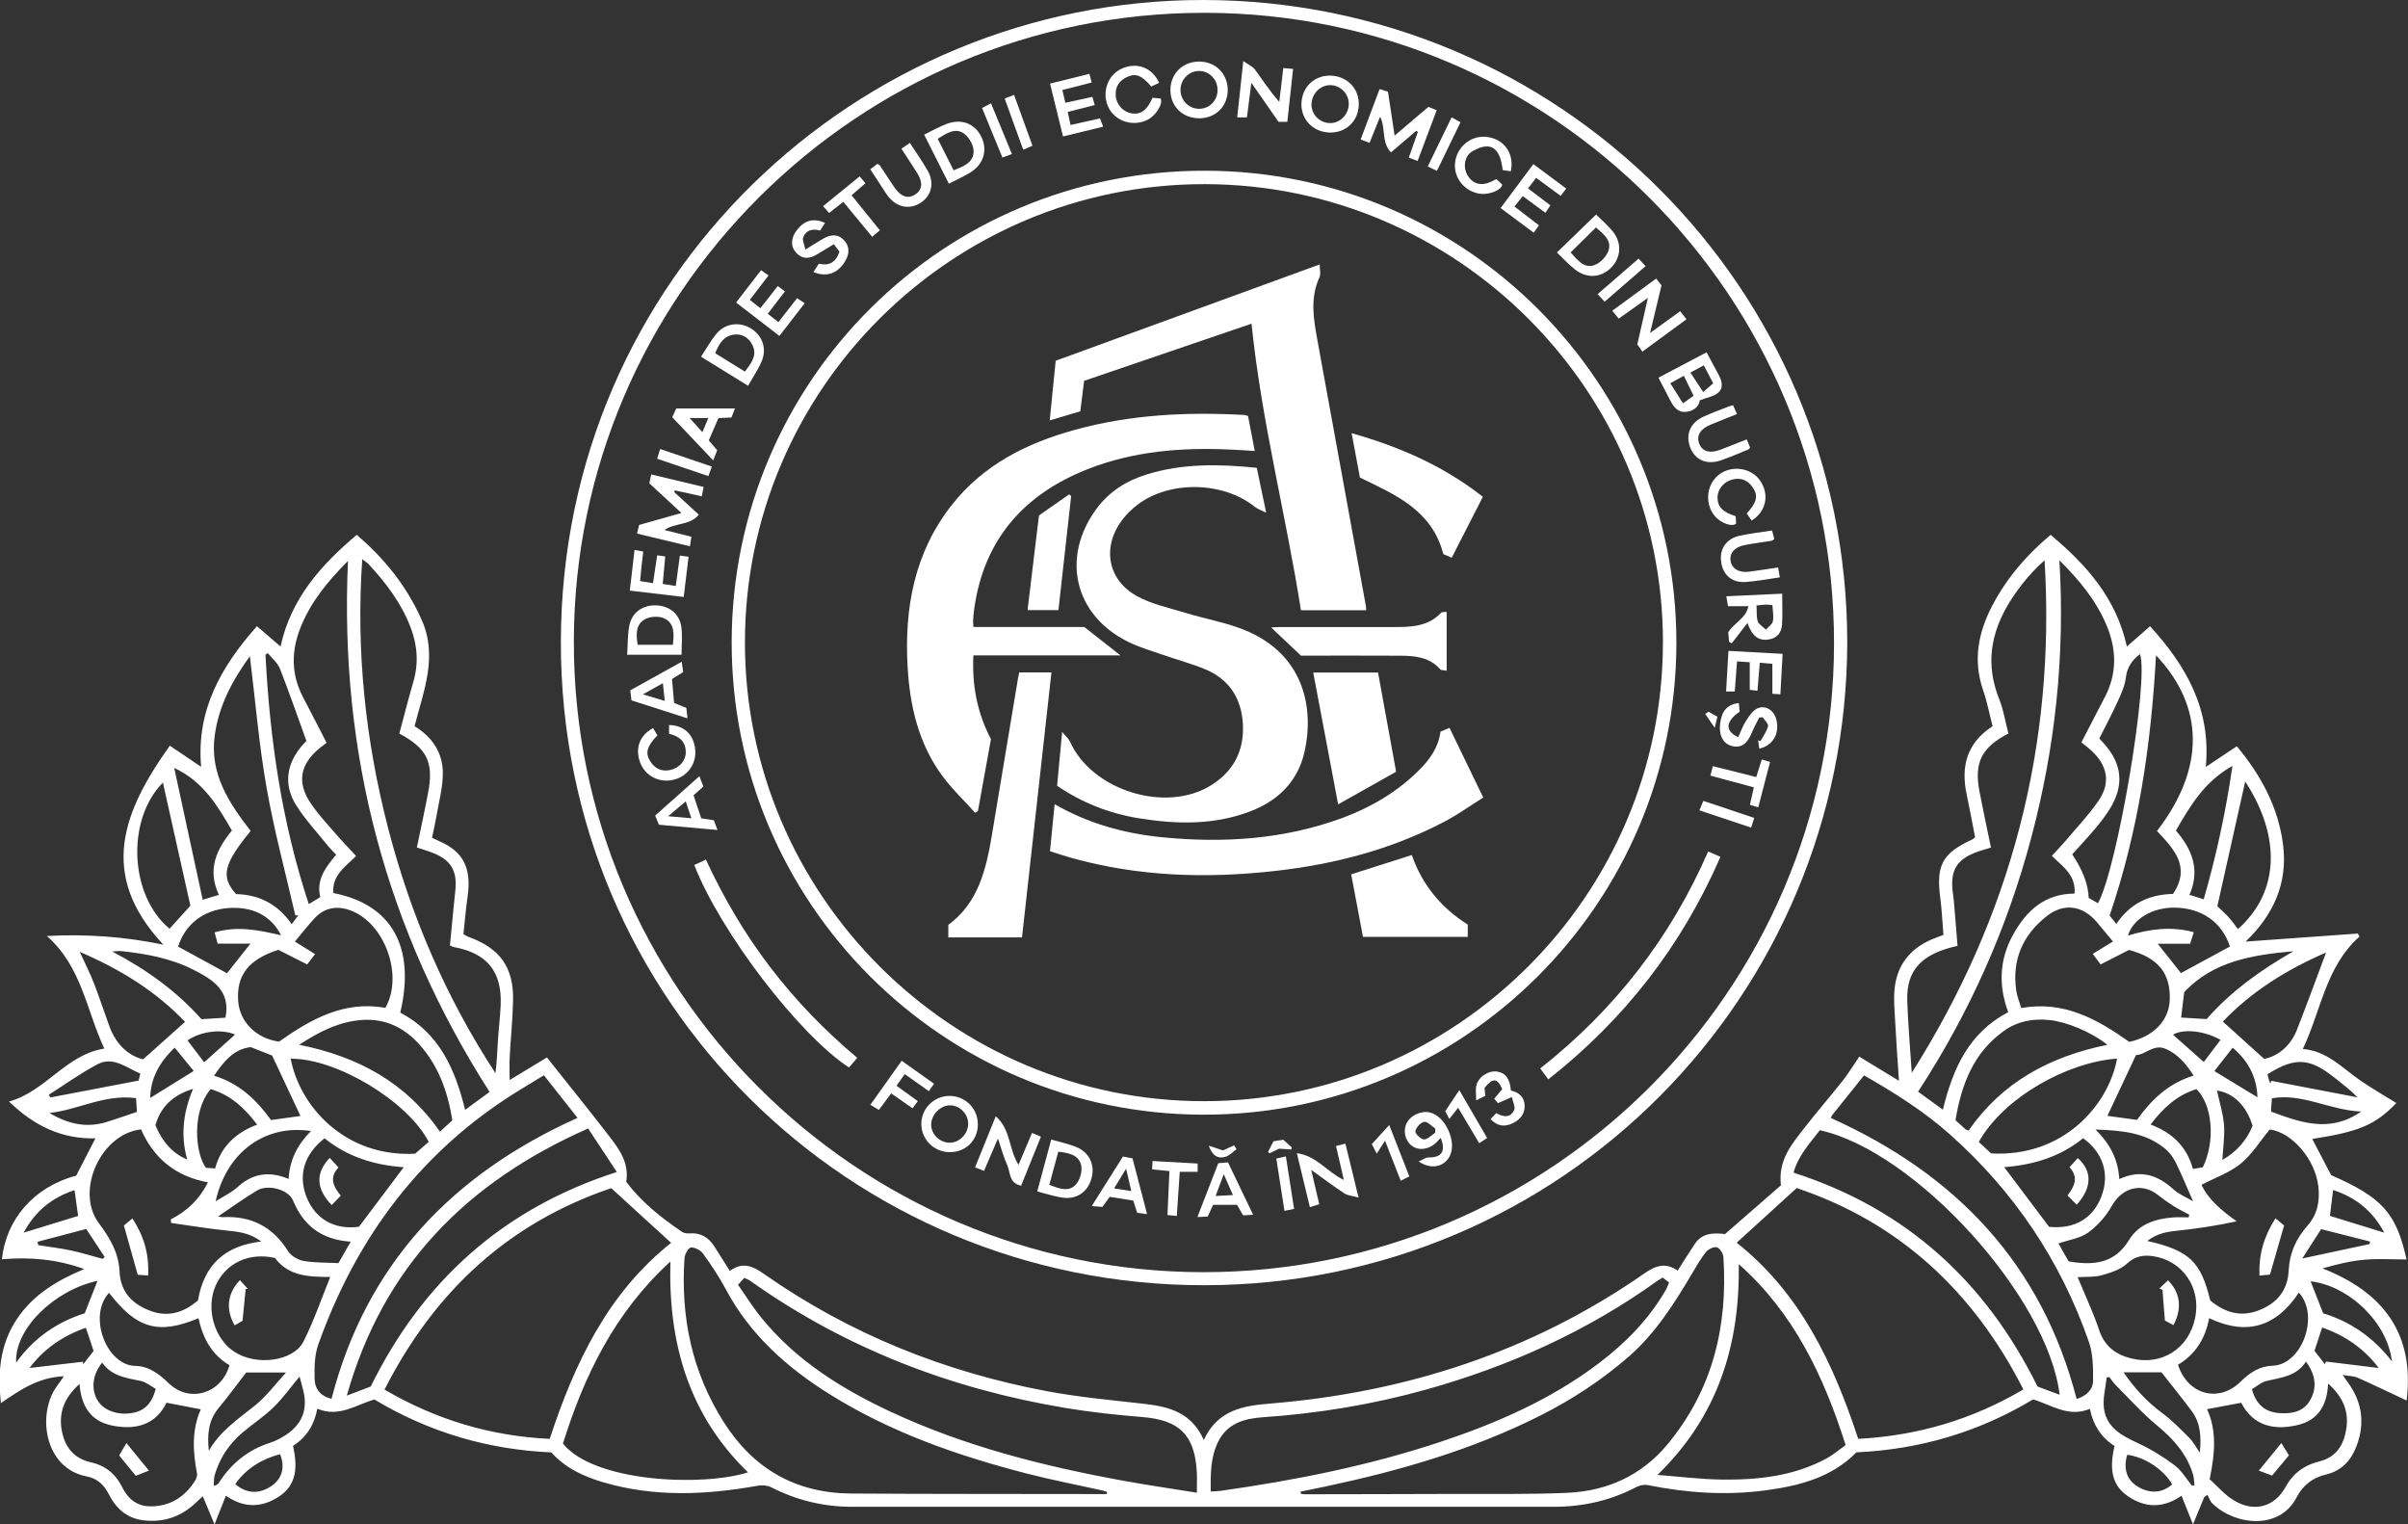 <?xml version="1.0" encoding="UTF-8"?>
<svg id="Layer_2" data-name="Layer 2" xmlns="http://www.w3.org/2000/svg" viewBox="0 0 430.28 272.36">
  <rect x="0" y="0" width="430.28" height="272.36" fill="#333333" stroke="none"/>
  <defs>
    <style>
      .cls-1 {
        fill: #fff;
      }
    </style>
  </defs>
  <g id="Layer_1-2" data-name="Layer 1">
    <g>
      <path class="cls-1" d="M130.46,227.03c2.3-1.67,4.13-.78,6.12,.62,15.3,10.71,32.27,17.49,50.58,20.92,5.73,1.07,11.57,1.59,17.37,2.25,4.43,.5,8.44,1.6,10.57,6.46,2.5-5.41,7.05-6.12,11.9-6.52,24.27-1.99,46.73-9.26,66.82-23.24,1.98-1.38,3.78-2.04,5.96-.51,1.06-1.66,2.03-3.24,3.07-4.78,1.2-1.79,3.01-2.05,5.39-1.75,3.25-2.84,6.69-5.83,9.99-8.71-.54-4.52,1.94-7.36,4.19-10.25,2.22-2.86,4.6-5.59,6.84-8.43,1.04-1.32,1.92-2.76,2.97-4.31,2.13,1.3,4.35,2.65,7.09,4.32-.25-3.78-.49-7.05-.66-10.32-.11-2.05-.32-4.12-.12-6.14,.42-4.11,2.66-7.02,6.44-8.72,.66-.29,1.34-.52,2.29-.89-.18-2.16-.28-4.36-.56-6.54-.78-5.94,.33-8.03,5.75-10.53,.15-.07,.27-.22,.46-.38-.49-2.52-.95-5.06-1.49-7.58-1.07-5-.05-9.23,4.62-12.25-.56-2.15-.97-4.34-1.69-6.43-1.83-5.28-.9-10.23,1.58-15.01,2.56-4.92,6.08-9.08,10.48-12.75,6.44,5.37,11.73,11.35,13.63,19.95,1.41-1.24,2.66-2.34,4.14-3.63,6.44,7.08,10.93,14.82,9.96,25.14,1.98-1.32,3.7-2.46,5.54-3.69,4.32,5.18,7.38,10.84,8.25,17.47,.91,6.9-1.65,12.62-6.68,17.43,6.85-.49,13.45-.97,20.05-1.44,.1,.18,.21,.36,.31,.54-6.02,5.32-6.85,13.15-10.13,20.09,4.3,.33,7.01,3.36,10.2,5.57,2.11,1.46,4.35,2.74,6.51,4.09-3.8,3.9-6.59,5.1-15.03,6.41,1.09,2.1,2.19,4.19,3.37,6.46,9.14,4.01,11.63,6.75,13.48,15.07-2.55,0-5.08-.17-7.57,.05-2.47,.22-4.9,.82-7.45,1.55,11.05,4.31,16.49,11.89,15.03,23.6-2.92-1.37-5.82-2.77-8.76-4.08-.68-.3-1.5-.28-2.66-.48,.46,.67,.71,1.03,.96,1.38,2.54,3.49,3.04,7.26,1.52,11.3-.97,2.59-2.69,4.44-5.44,5.1-2.44,.58-4.13,1.88-5.32,4.16-3.02,5.78-10.93,4.97-15,1.02-.41-.4-.6-1.03-.89-1.56l-.58,.44c-.64,1.55-1.27,3.09-2,4.85-.71-1.77-1.35-3.38-2.05-5.12-3.37,2.35-6.61,2.14-9.65,.04-3.17-2.19-3.1-5.46-2.33-8.93-2.38-1.52-3.82-3.74-4.39-6.63-3.83,1.6-6.88-.71-10.15-1.69-9.75,5.86-20.28,8.95-31.57,9.46-4.51,4.57-10.33,6.01-16.38,6.81-7,.92-13.96,.44-20.87-.95-.64-.13-1.46,.02-2.05,.33-4.64,2.44-9.58,3.54-14.8,3.54-41.79,0-83.58,0-125.37,0-5.1,0-9.9-1.16-14.45-3.49-.67-.34-1.62-.42-2.38-.28-9.24,1.66-18.45,2.08-27.59-.6-3.5-1.03-6.79-2.52-9.31-5.35-11.3-.49-21.83-3.58-31.62-9.45-3.24,.91-6.29,3.28-10.2,1.65-.53,2.86-1.92,5.1-4.34,6.63,.78,3.57,.82,6.93-2.6,9.12-2.99,1.91-6.11,2.07-9.4-.21-.67,1.68-1.29,3.26-2.03,5.13-.73-1.75-1.38-3.31-2.09-5.03-.62,.57-1.12,1.05-1.65,1.52-2.59,2.29-5.63,3.2-9.05,2.76-2.89-.37-4.81-2.11-6.08-4.61-.84-1.67-2.06-2.85-3.9-3.2-7.82-1.47-8.93-11.38-5.38-16.16,.35-.47,.68-.96,1.24-1.75-4.54,.17-7.83,2.45-11.26,4.79-.59-5.36-.19-10.36,2.76-14.87,2.92-4.46,7.26-7.05,12.13-9.07-4.82-1.76-9.71-2.19-14.71-1.75,.74-7.03,5.54-12.87,13.28-14.95,1.13-2.19,2.22-4.31,3.43-6.66-6.03,.16-10.99-2.26-15.44-6.57,6.57-1.83,10.14-8.37,17.03-9.47-3.21-6.82-4.02-14.63-10.27-20.11,7.01-.37,13.61,.08,20.82,1.54-11.86-12.59-7.06-24.01,1.15-35.54,1.93,1.3,3.61,2.43,5.6,3.77-.89-10.14,3.57-17.89,9.97-25.12,1.41,1.22,2.74,2.36,4.22,3.63,1.86-8.55,7.16-14.49,13.61-19.95,5.02,4.29,8.97,9.21,11.63,15.24,2.89,6.55,.31,12.63-1.29,18.95,3.15,1.92,5.03,4.73,5.05,8.31,.02,2.55-.69,5.11-1.12,7.66-.22,1.3-.53,2.58-.81,3.96,.47,.22,.88,.44,1.31,.62,4.33,1.88,5.79,4.84,5.03,10.01-.32,2.2-.49,4.41-.73,6.61,.43,.23,.68,.39,.96,.49,5.57,2.01,8.04,5.44,7.91,11.34-.07,3.37-.42,6.74-.6,10.11-.07,1.24-.01,2.49-.01,4.1,2.48-1.5,4.66-2.82,6.66-4.03,3.82,4.82,7.64,9.53,11.34,14.34,1.73,2.25,3.36,4.63,2.83,7.87,2.71,3.62,6.24,6.42,9.99,8.96,.35,.24,.91,.3,1.36,.26,1.97-.14,3.37,.73,4.39,2.32,.9,1.41,1.79,2.83,2.75,4.35Zm179.87-5c11.34,8.97,17.27,21.51,21.71,35.04,10.63-.57,20.36-3.44,29.51-8.83-8.97-17.63-22.29-29.87-40.5-35.98-3.8,3.46-7.25,6.61-10.72,9.76Zm-241.62,26.24c9.25,5.4,18.99,8.31,29.52,8.8,4.46-13.6,10.4-26.06,21.69-35.02-3.52-3.21-7.01-6.4-10.7-9.77-18.3,6.19-31.58,18.41-40.51,35.99Zm129.04,18.66c.03-.12,.05-.24,.08-.36-.26-.09-.51-.21-.77-.26-4.47-1-8.98-1.86-13.41-3-12.43-3.19-24.49-7.38-35.45-14.24-7.62-4.77-14.17-10.61-18.49-18.69-1.19-2.23-2.6-4.35-4.08-6.4-.44-.61-1.46-1.14-2.18-1.1-.44,.03-1.1,1.21-1.14,1.91-.7,10.51,1.32,20.36,7.06,29.36,5.34,8.37,12.91,12.63,22.79,12.69,14,.09,28,.06,41.99,.09,1.2,0,2.4,0,3.6,0Zm34.64-.43c.02,.13,.05,.26,.07,.39,.24,.03,.47,.08,.71,.08,8.75-.02,17.51-.02,26.26-.06,6.88-.03,13.77,.11,20.64-.2,7.11-.32,13.25-3.08,17.88-8.65,8.07-9.72,10.81-21.08,10-33.46-.04-.64-.63-1.59-1.16-1.75-.54-.16-1.53,.32-1.94,.82-.91,1.11-1.62,2.39-2.36,3.63-3.27,5.51-6.64,10.91-11.57,15.18-4.78,4.14-10.01,7.56-15.63,10.4-12.16,6.14-25.12,9.87-38.39,12.69-1.5,.32-3.01,.62-4.51,.93Zm64.72-38.24c-.45,.27-.67,.37-.86,.51-12.64,9.09-26.6,15.36-41.55,19.53-9.51,2.65-19.2,4.23-29.04,4.91-3.33,.23-6.36,1.08-7.99,4.37-1.37,2.79-1.38,5.78-1.32,8.9,.75-.05,1.28-.06,1.81-.13,13.34-1.89,26.53-4.51,39.34-8.78,10.06-3.35,19.71-7.58,28.23-14.04,4.8-3.64,8.96-7.9,11.98-13.16,.2-.35,.32-.75,.53-1.24-.4-.31-.75-.58-1.13-.88Zm-165.25,1.27c1.48,2.1,2.72,4.11,4.2,5.92,6.21,7.61,14.31,12.68,23.08,16.77,13.22,6.17,27.23,9.71,41.52,12.32,4.32,.79,8.66,1.42,13.2,2.15,0-1.4,.05-2.53,0-3.65-.37-6.69-3.11-9.33-9.77-9.87-4.57-.37-9.14-.86-13.65-1.61-20.47-3.4-39.4-10.67-56.39-22.73-.28-.2-.63-.31-1.06-.52-.32,.36-.62,.68-1.11,1.23Zm209.75-37.86c17.74-28,25.73-58.47,23.73-91.56-1.48,1.29-2.74,2.66-3.89,4.11-4.89,6.18-7.35,12.83-4.22,20.68,.79,1.98,1.12,4.14,1.65,6.15-4.82,2.5-6.15,5.2-5.18,10.33,.64,3.35,1.37,6.69,2.06,10.05-1.06,.34-2,.57-2.89,.93-3.15,1.25-4.28,3.09-4,6.46,.06,.72,.19,1.44,.26,2.16,.23,2.68,.44,5.37,.66,8.01-6.41,1.4-9.16,4.35-8.99,9.75,.14,4.32,.53,8.62,.81,12.94ZM71.36,131.04c.84-3.11,1.59-6.15,2.48-9.15,.98-3.32,.77-6.54-.45-9.75-1.66-4.37-4.41-8-7.56-11.37-.25-.27-.58-.46-1.1-.86-1.13,16.45,.57,32.32,4.6,47.96,4.04,15.65,10.34,30.31,19.2,43.87,.26-2.02,.33-3.99,.45-5.95,.13-2.05,.39-4.08,.48-6.13,.28-6.05-2.38-9.35-8.38-10.46-.16-.03-.31-.13-.68-.28,.32-3.27,.6-6.56,.96-9.85,.37-3.41-.75-5.39-3.93-6.66-.98-.39-2-.68-2.94-1,.7-3.38,1.4-6.56,2-9.75,1.04-5.46-.14-7.92-5.15-10.61Zm296.63-30.94c1.03,17.16-.77,33.52-5.04,49.6-4.29,16.15-11.01,31.24-20.21,45.34,1.48,1.07,2.87,2.08,4.43,3.22,1.77-7.35,4.67-13.77,11.67-17.42-1.74-4.75-1.6-9.29,.8-13.71,2.39-4.39,5.69-7.45,11.06-7.48,.27-3.35-2.15-4.83-4.06-6.74,.81-.89,1.61-1.7,2.34-2.56,2.02-2.39,4.2-4.68,5.98-7.25,2.21-3.19,1.66-6.26-1.18-8.92-.61-.57-1.28-1.07-1.86-1.55,1.43-2.76,2.81-5.44,4.2-8.11,2.23-4.27,2.09-8.59,.24-12.93-1.82-4.29-4.7-7.83-8.38-11.5ZM59.55,159.55c10.49,2.02,14.74,9.72,11.97,21.37,6.93,3.62,9.8,10.05,11.59,17.37,1.56-1.15,2.95-2.16,4.37-3.2-18.46-28.9-26.87-60.38-25.3-94.87-3.7,3.71-6.68,7.39-8.48,11.9-1.67,4.2-1.7,8.34,.44,12.42,1.42,2.71,2.8,5.43,4.22,8.17-.44,.34-.83,.62-1.2,.92-3.58,2.9-4.17,6.22-1.57,9.99,1.29,1.88,2.86,3.58,4.36,5.31,1.17,1.36,2.43,2.65,3.68,4-1.92,1.95-4.34,3.43-4.06,6.62Zm251.15,66.3c.2,14.37-3.64,27.08-14.53,37.66,4.11,.32,7.75,.78,11.39,.83,6.5,.09,12.91-.59,18.77-3.74,1.24-.67,2.32-1.61,3.46-2.42-3.95-12.45-9.32-23.66-19.09-32.32Zm-190.91-.46c-10,9.14-15.39,20.39-19.2,32.51,5.46,6.88,24.74,7.77,33.07,5.16-10.52-10.2-14.27-22.95-13.87-37.67Zm207.38-25.64c22.35,10.05,37.69,26.12,43.9,50.2,1.83-.58,2.93-1.74,2.94-3.31,.01-2.3,0-4.76-.75-6.89-5.06-14.53-13.39-26.91-24.91-37.14-4.66-4.14-9.9-7.41-15.27-10.48-1.96,2.44-3.84,4.79-5.72,7.14-.07,.09-.09,.21-.19,.48Zm-229.98-7.64c-1.41,.86-2.79,1.7-4.17,2.54-17.64,10.75-29.28,26.3-36.15,45.57-.68,1.91-.7,4.14-.65,6.21,.04,1.68,1.04,3.01,3.02,3.49,6.22-24.13,21.64-40.17,43.96-50.2-2.07-2.62-4-5.07-6.01-7.61Zm-71.97,9.67c-7.25,.79-11.83,11.06-7.55,16.77,1.97,2.62,3.54,5.26,3.69,8.63,.17,3.61,2.23,5.82,5.56,7.04,3.29,1.2,6,.18,8.45-1.86,1.07-6.31,4.73-9.79,11.32-10.55-2.01-1.5-3.97-1.74-6.02-1.94-3.38-.34-6.73-.9-10.09-1.37-.02-.21-.05-.43-.07-.64,2.89-1.46,5.11-3.56,6.65-6.62-5.79-1.05-9.7-4.32-11.95-9.44Zm369.74,30.58c2.58,2.11,5.33,3.01,8.59,1.77,3.34-1.27,5.24-3.59,5.41-7.17,.15-3.1,1.34-5.7,3.37-7.99,1.75-1.98,2.22-4.35,1.94-6.92-.54-4.94-4.77-9.78-8.7-10.25-1.78,2.16-3.2,4.49-5.19,6.11-2,1.61-4.57,2.51-7,3.77,1.23,2.63,3.58,4.61,6.29,6.52-3.48,.76-6.92,1.29-10.37,1.65-1.97,.2-3.85,.48-5.6,1.86,7.51,1.72,9.57,3.69,11.25,10.66Zm-284.74-22.97c-1.78-2.7-3.43-5.2-5.13-7.77-21.63,9.55-36.57,24.56-43.12,47.72,1.7-.65,2.98-1.13,4.27-1.62,9.23-18.71,23.46-31.73,43.98-38.33Zm257.81,39.8c-2.1-17.46-25.8-43.55-42.85-47.26-1.79,2.33-3.85,4.53-4.7,7.58,20.19,6.48,34.38,19.55,43.6,38.21,1.33,.49,2.6,.97,3.95,1.47ZM54.89,172.31c-1.9-.96-3.61-1.83-5.15-2.61-5.35,1.69-7.56,4.61-7.17,9.26,.31,3.67,3.27,6.6,7.29,7.14,5.69-4.01,11.63-7.37,19-6.03,3.31-5.85-.14-15.25-6.33-17.45-2.38-.85-4.55-.45-6.3,1.42-1.22,1.31-2.32,2.73-3.54,4.18,1.22,.76,2.38,1.47,3.61,2.24-.52,.68-.95,1.25-1.41,1.85Zm325.58,13.83c4.36-.92,7.13-3.86,7.24-7.56,.14-4.72-2.1-7.49-7.3-8.86-1.57,.8-3.26,1.67-5.06,2.59-.45-.61-.89-1.21-1.4-1.9,1.3-.79,2.46-1.5,3.61-2.2-1.02-1.23-1.93-2.34-2.86-3.44-2.5-2.98-5.86-3.52-8.94-1.12-4.3,3.36-6.29,7.83-5.48,13.34,.15,1.04,.58,2.04,.89,3.11,7.62-1.37,13.55,1.98,19.3,6.04Zm4.78-69.06c-.87,16.02-3.16,31.46-8.29,46.5,.35,.44,.72,.89,1.2,1.5,2.45-3.67,5.88-5.28,10.13-5.37,3.27-4.87,.1-8.08-2.86-11.24,8.56-11.12,8.56-22.17-.18-31.39Zm-340.6,.16c-3.14,4.32-5.56,8.86-6.28,14.17-.93,6.84,2.53,12.03,6.42,17.05-4.85,5.92-5.39,8.19-2.6,11.28,4.09,.09,7.45,1.79,9.93,5.37,.5-.67,.85-1.13,1.2-1.59-.18,0-.36,.02-.55,.03-1.75-7.62-3.8-15.19-5.15-22.89-1.35-7.67-1.99-15.47-2.97-23.42ZM14.2,247.27c-2.68,2.42-3.72,5.05-3.18,8.19,.51,2.97,2.09,5.09,5.2,5.79,2.56,.58,4.42,2.03,5.6,4.43,.98,2,2.53,3.39,4.92,3.44,3.59,.07,6.22-1.62,8.11-4.55,.24-.38,.43-.93,.35-1.35-.78-3.94-.92-7.84,.68-11.43-2.08-.4-4-.77-6.13-1.18-1.88,3.9-5.4,4.94-9.67,4.09-3.79-.75-5.54-3.34-5.87-7.43Zm401.81-.07c-.2,3.98-1.84,6.5-5.33,7.37-4.43,1.1-8.15,.08-10.2-3.95-2.16,.41-4.08,.77-6.11,1.15,1.76,3.8,1.43,7.9,.47,12.5,1.33,1.19,2.62,2.75,4.26,3.75,3.63,2.24,7.31,1.29,9.35-2.43,1.37-2.49,3.38-3.84,6.01-4.5,3.08-.77,4.39-3.04,4.81-5.91,.45-3.07-.62-5.63-3.26-7.98Zm-44.76-19.02c1.34,3.25,2.79,6.3,3.85,9.48,.96,2.87,2.94,4.32,5.65,5.02,5.49,1.41,10.41-1.74,11.51-7.3,1.06-5.36-2.28-10.21-7.61-10.96-1.71-.24-3.17,.03-4.61,1.36-1.16,1.07-2.91,1.61-4.5,2.06-1.3,.37-2.74,.24-4.29,.34Zm-322.13-3.43c-4.67-1.07-8.88,.98-10.62,5.02-1.75,4.05-.21,9.4,3.37,11.74,3.93,2.57,10.55,1.75,12.37-1.86,1.85-3.66,3.18-7.59,4.77-11.5-3.75-.03-7.41-.08-9.89-3.41Zm27.49-20.75c-3.81-7.31-16.51-14.92-24.67-14.85,1.63,8.6,9.8,17.63,22.24,16.97,.93-.81,1.69-1.47,2.43-2.12Zm301.69-14.87c-8.95,.64-20.28,6.97-24.72,14.9,.71,.66,1.45,1.35,2.21,2.04,12.74,.73,20.93-8.46,22.51-16.94ZM19.48,230.98c-3.83,4.14-.47,12.98,4.72,13.06,2.42,.04,4.23,1.44,5.94,3.09,3.7,3.57,9.38,1.92,10.87-3.22-3.17-1.84-4.78-4.85-5.54-8.39-7.2,2.99-11.03,1.87-15.99-4.54Zm369.7,12.86c1.75,5.38,7.3,6.84,11.18,3.02,1.62-1.6,3.41-2.79,5.67-2.85,5.33-.14,8.51-9.02,4.74-13.07-3.99,6.07-9.28,7.77-16.02,4.57-.69,3.63-2.41,6.43-5.57,8.33Zm-12.63-57.18c-2.88-2.29-7.25-4.1-10.35-4.42-2.93-.3-5.69,.21-8.1,1.93-5.52,3.92-7.63,9.68-8.68,15.97,.69,.63,1.22,1.13,1.76,1.6,.13,.11,.32,.14,.58,.25,5.96-8.6,14.46-13.22,24.79-15.32Zm-323.09,0c10.63,2.13,19.11,6.82,25.15,15.52,.87-.79,1.56-1.43,2.22-2.03-.83-5.14-2.48-9.74-5.89-13.54-2.72-3.04-6.11-4.67-10.26-4.38-4.02,.29-7.49,2-11.22,4.43Zm321.42-25.28c3.49-6.3,9.18-40.2,7.5-44.52-1.36,1.07-2.29,2.3-2.51,4.17-.17,1.46-.82,2.89-1.44,4.25-1.02,2.24-2.18,4.41-3.31,6.66,.25,.28,.49,.54,.73,.8,3.39,3.7,3.77,7.61,1.09,11.88-.77,1.22-1.66,2.37-2.59,3.47-1.32,1.56-2.72,3.05-4.07,4.55q2.83,4.21,2.94,7.78c.53,.31,1.09,.63,1.66,.96ZM54.75,132.37c-1.66-4.58-3.1-8.76-4.72-12.88-.42-1.06-1.43-1.87-2.17-2.8-.14,.09-.28,.18-.42,.27,.77,15.11,2.91,29.98,7.74,44.57,.83-.5,1.42-.87,2.04-1.24-.74-3.18,1-5.37,2.85-7.59-.54-.58-1.07-1.07-1.51-1.63-1.92-2.39-4.04-4.66-5.66-7.24-2.28-3.64-1.71-7.43,1.12-10.67,.35-.4,.73-.79,.74-.8ZM14.25,170.05c.99,2.17,1.87,3.89,2.56,5.68,.98,2.53,1.81,5.11,2.75,7.66,1.16,3.14,3.3,5.19,6,5.88,2.74-2.44,5.08-4.54,7.51-6.7-5.11-5.37-11.46-9.36-18.83-12.51Zm401.39,.13c-6.99,3.02-13.35,6.98-18.44,12.34,2.53,2.29,4.87,4.39,7.38,6.66,2.38-.44,4.68-2.25,5.82-5.12,1.8-4.56,3.47-9.17,5.24-13.88ZM64.15,219.17c2.62-3.48,5.24-6.96,7.99-10.63-5.37-.38-10.12-1.91-14.14-5.17-3.7,2.88-4.8,6.68-3.16,10.65,1.59,3.85,5.01,5.74,9.31,5.15Zm293.98-10.64c2.78,3.69,5.4,7.18,8.02,10.66,4.6,.45,7.92-1.52,9.41-5.61,1.42-3.89,.2-7.69-3.34-10.22-4.02,3.27-8.78,4.76-14.09,5.16Zm43.06-68.9c-1.68,7.52-3.33,14.89-4.98,22.28,.61,.58,1.3,1.17,1.91,1.84,.64,.7,1.19,1.48,1.78,2.23,7.56-6.7,7.6-16.7,1.3-26.34ZM34.02,161.81c-1.65-7.39-3.28-14.7-4.91-21.99-6.59,6.64-5.97,20.2,1.19,26.11,1.24-1.37,2.48-2.75,3.72-4.12Zm28.64,60.03c-5.2-.35-8.43-2.86-10.31-7.37-.81-1.95-4.47-2.93-6.39-1.79-2.34,1.39-4.55,3.01-6.97,4.64,.33,.07,.54,.15,.74,.14,5.09-.28,8.97,1.66,11.72,6.04,.54,.86,1.77,1.6,2.79,1.78,2.09,.35,4.25,.29,6.24,.39,.82-1.43,1.41-2.46,2.18-3.82Zm328.41-4.35c.04-.16,.09-.32,.13-.47-.93-.5-1.88-.96-2.77-1.52-.97-.61-1.91-1.27-2.8-1.98-2.92-2.32-6.42-1.36-8.26,1.91-1.02,1.82-2.54,3.54-4.22,4.77-1.43,1.04-3.42,1.3-5.33,1.96,.57,1,1.21,2.12,1.82,3.2,4.44,.76,8.21,.44,10.82-3.86,1.71-2.82,4.74-3.77,7.94-4,.89-.06,1.79,0,2.68,0ZM39.11,159.88c-2.14-4.61-.38-8.18,2.33-11.5-2.57-4.45-5.15-8.78-10.31-11.18,1.69,7.81,3.38,15.63,5.09,23.55,1.24-.38,1.97-.6,2.89-.87Zm354.67,.78c2.25-7.82,3.95-15.62,5.13-23.82-4.98,2.78-7.55,7.12-10.1,11.55,2.9,3.35,4.38,7.04,2.42,11.48,.85,.27,1.53,.48,2.55,.8Zm-12.11,27.84c-1.8,3.84-3.44,7.33-5.1,10.86,1.72,.23,3.5,.47,5.29,.72,2.58-3.64,5.67-6.57,10.12-7.91-1.4-2.16-2.82-3.81-4.95-4.76-2.21-.99-3.69,1.09-5.36,1.09Zm-343.42,3.69c4.61,1.41,7.62,4.38,10.18,7.92,1.84-.26,3.61-.5,5.26-.73-1.67-3.56-3.32-7.07-5.06-10.79-1.05-.41-2.38-.94-3.83-1.51-3.03,.36-4.77,2.51-6.55,5.1Zm-6.42-23.07c3.06,1.67,5.99,3.27,8.73,4.76,1.34-1.68,2.75-3.47,4.2-5.29h-5.87c-.15-.56-.34-1.26-.54-2.01,4.07-1.2,7.87-.41,11.87,.52-1.8-3.57-5.16-5.19-9.47-4.86-4.38,.34-7.66,2.89-8.92,6.87Zm366.63-.02c-1.41-4.35-5.09-6.93-9.99-6.94-3.86,0-7.3,1.97-8.23,4.99,3.92-1.18,7.74-1.7,11.77-.6-.27,.83-.5,1.54-.67,2.06h-5.78c1.47,1.85,2.89,3.65,4.15,5.24,2.82-1.53,5.72-3.1,8.76-4.75Zm-362.45,12.99c1.65-.1,3.08-.19,4.28-.27,.95-4.79-2.21-6.77-5.66-8.53-4.09-2.09-8.52-2.89-13.03-3.37-.36-.04-.73,.03-1.55,.08,6.28,3.3,11.54,7.14,15.95,12.09Zm354.28-4.83c-.21,1.7-.37,3.06-.55,4.54,1.52,.09,3,.18,4.55,.27,4.4-5.01,9.76-8.82,15.53-12.12-7.3,.65-14.38,1.77-19.53,7.32Zm-15.85,24.54c2.67,2.64,4.04,5.38,4.25,8.86,3.81-1.78,6.89-.72,9.71,1.86,.92,.84,2.17,1.33,3.47,2.1-1.11-2.52-2.02-4.74-3.07-6.88-.44-.9-1.07-1.78-1.83-2.43-3.46-2.93-7.66-3.34-12.53-3.51Zm-322.87,8.84c.18-3.39,1.59-6.16,4-8.57-8.27-1.25-15.1,3.82-17.04,12.55,1.4-.88,2.81-1.53,3.9-2.52,2.67-2.42,5.57-2.96,9.14-1.47Zm1.95,35.31c-1.65,1.98-2.98,3.86-4.6,5.44-1.67,1.63-3.65,2.94-5.45,4.44-2.47,2.06-4.21,4.62-5.11,7.72-.18,.61-.11,1.28-.15,1.93,.58-.16,.78-.37,.94-.62,2.2-3.42,5.17-5.82,9.07-7.08,.96-.31,1.9-.79,2.75-1.34,2.48-1.59,3.82-3.84,3.44-6.85-.15-1.17-.55-2.3-.88-3.64Zm-15.87-51.37c-3.44,4.01-2.76,11.54-.85,14.06,.43,.03,.96,.07,1.64,.12,1.05-3.94,3.7-6.4,7.51-7.83-2.3-3.04-4.78-5.3-8.3-6.35Zm354.04,70.86l.43-.08c-.08-.67-.07-1.37-.27-2-1.11-3.58-3.43-6.22-6.31-8.59-2.72-2.24-5.08-4.9-7.58-7.4-.4-.4-.69-.89-1.03-1.34-.16,.02-.33,.05-.49,.07-.19,1.87-.74,3.78-.48,5.59,.48,3.37,3.18,4.81,6.03,6.13,2.31,1.07,4.54,2.43,6.58,3.96,1.25,.94,2.09,2.43,3.12,3.67Zm.16-56.59c.81-.14,1.33-.23,1.77-.3,2.27-4.69,1.74-11.13-1.14-13.97-3.44,1.07-5.95,3.35-8.19,6.33,3.9,1.48,6.46,3.95,7.56,7.94ZM44,245.21c-1.71,2.21-3.25,4.33-4.93,6.35-1.87,2.25-2.06,4.82-1.75,7.64,2.01-3.54,5.25-5.69,8.28-8.12,2.01-1.62,3.59-3.78,5.51-5.87h-7.1Zm335.46-.02c1.92,2.8,4.13,5.23,6.88,7.25,1.77,1.31,3.32,2.92,4.89,4.48,.65,.64,1.08,1.5,1.85,2.61,.29-2.93,.1-5.33-1.44-7.41-1.74-2.34-3.58-4.61-5.41-6.94h-6.77Zm-351.63,2.95c-.9-.49-1.72-1.22-2.65-1.41-2.59-.54-5.24-.85-6.91-3.28-1.68,1.99-2,4.52-.99,6.47,.96,1.87,3.3,2.89,5.92,2.59,2.43-.28,3.86-1.53,4.63-4.36Zm384.23-4.88c-1.72,2.64-4.42,2.85-7,3.45-.97,.22-1.81,.99-2.67,1.49,.73,2.7,2.31,4.02,4.7,4.25,2.33,.22,4.59-.17,5.79-2.44,1.11-2.1,.95-4.29-.82-6.75ZM17.43,228.83c-7.84,1.71-14.87,8.68-14.54,14.62,3.2-4.5,7.44-7.3,12.25-8.82,.82-2.06,1.54-3.89,2.29-5.81Zm409.97,14.37c-.8-6.91-7.61-13.46-14.52-14.28,.72,1.84,1.45,3.71,2.24,5.72,4.91,1.48,9.03,4.36,12.27,8.56ZM25.08,191.81c-2.53-1.05-4.85-3.15-7.67-1.66-3.01,1.59-5.8,3.61-8.69,5.44,.1,.16,.2,.32,.29,.48,5.16-.98,10.32-1.97,15.76-3.01,.01-.06,.15-.62,.3-1.24Zm380.64,1.76c.04-.16,.08-.31,.12-.47l15.41,2.95c-1.19-1.26-2.52-2.25-3.82-3.29-4.32-3.45-6.92-4.24-12.25-.83,.09,.38,.18,.79,.3,1.18,.05,.16,.16,.31,.24,.46Zm.12,5.04c5.34,1.97,10.5,3.85,16.08-.02-5.69-.24-10.49-3.32-15.95-2.37-.07,.79-.12,1.32-.15,1.86-.01,.23,.02,.46,.02,.53Zm-381.54-2.41c-5.54-.76-10.29,2.07-15.45,2.65,3.22,1.93,6.59,2.75,10.26,1.59,1.76-.55,3.5-1.16,5.36-1.79-.04-.66-.1-1.43-.16-2.46Zm9.15,10.95c-1.2-4.28-.74-8.36,1.05-12.61-3.7,1.13-5.8,3.27-6.73,6.49,1.23,3.01,3.17,5.12,5.68,6.12Zm362.69-12.31c.44,2.01,1.09,4.03,1.26,6.09,.16,2.04-.17,4.11-.29,6.31,2.57-1.48,4.34-3.51,5.4-6.1-1.13-3.64-3.41-5.86-6.38-6.3Zm19.27,48.88c.08-.15,.16-.31,.24-.46,3.14,.38,6.28,.77,9.4,1.15-2.55-3.39-5.93-5.79-10.11-7.23-.5,1.52-.93,2.83-1.37,4.16,.6,.78,1.22,1.58,1.85,2.38Zm-410.14,.69c3.2-.38,6.37-.75,9.54-1.12,.02,.15,.04,.3,.05,.45,.63-.8,1.25-1.6,1.87-2.38-.46-1.36-.91-2.7-1.39-4.14-4.22,1.48-7.57,3.86-10.07,7.2Zm382.87,20.79c-1.54-2.67-4.88-4.87-8.03-5.29-.73,2.47-.1,4.45,1.8,5.64,2.19,1.37,4.46,1.24,6.23-.35Zm-346.1-.06c1.97,1.77,4.4,1.84,6.61,.25,1.79-1.29,2.32-3.34,1.39-5.58-3.27,.87-6.01,2.52-8,5.33ZM4.23,220.23c3.45-1.06,6.62-2.03,9.73-2.99-.21-1.5-.41-2.97-.64-4.61-4.08,1.35-7.05,3.79-9.09,7.6Zm412.67-7.63c-.22,1.78-.4,3.26-.57,4.63,3.21,.99,6.37,1.97,9.71,3-2.04-3.82-5.01-6.27-9.14-7.62ZM34.61,191.34c-.97-1.19-2.14-2.62-3.39-4.16-2.9,2.73-4.31,5.64-4.38,8.98,2.5-1.55,4.96-3.07,7.78-4.82Zm368.77,4.7c-.12-3.35-1.41-6.3-4.43-8.86-1.25,1.59-2.35,3-3.27,4.18,2.76,1.68,5.17,3.14,7.7,4.68Zm8.01,28.8c4.34-.93,8.19-1.75,12.03-2.57l.09-.45c-2.9-.74-5.8-1.47-8.75-2.22-1.21,1.88-2.21,3.43-3.38,5.25ZM6.71,221.87c.04,.2,.09,.39,.13,.59,1.95,.31,3.92,.54,5.84,.95,1.91,.41,3.77,.99,5.66,1.5,.12-.11,.25-.22,.37-.34-1.05-1.59-2.11-3.18-3.31-5-3.01,.79-5.85,1.54-8.7,2.29Zm29.77-32.08c1.88-1.69,3.74-3.34,5.53-4.95-2.4-1.04-6.09-.62-8.5,1.04,1.01,1.32,2.02,2.65,2.97,3.91Zm357.31-.05c.93-1.23,1.96-2.59,2.99-3.96-2.97-1.67-6.68-2-8.49-.92,1.77,1.57,3.59,3.18,5.49,4.87Z"/>
      <path class="cls-1" d="M330.08,114.72c-.09,63.2-50.93,114.85-114.87,114.9-63.37,.05-115.07-50.8-114.99-114.92C100.29,49.58,153.28-.07,215.05,0c63.51,.08,115.01,51.35,115.03,114.72Zm-115.11,112.57c62.06,.06,112.66-50.32,112.75-112.24,.09-62.08-50.37-112.69-112.42-112.76-62.01-.07-112.65,50.35-112.76,112.26-.11,62.05,50.39,112.68,112.44,112.74Z"/>
      <path class="cls-1" d="M26.46,227.89c-.86-.07-1.51-.11-1.85-.14-.84-2.98-1.62-5.76-2.47-8.8,.23-.19,.77-.64,1.52-1.26,2.03,3.1,3.01,6.35,2.81,10.2Z"/>
      <path class="cls-1" d="M406.6,217.67c.73,.6,1.27,1.04,1.54,1.27-.85,2.96-1.63,5.69-2.52,8.78-.21,.02-.9,.08-1.88,.18-.16-3.73,.78-6.99,2.85-10.22Z"/>
      <path class="cls-1" d="M22.59,257.82c1.44,1.76,2.62,3.21,4.02,4.92-1.07,.43-1.75,.7-2.34,.93-1.03-1.26-1.97-2.4-2.98-3.63,.32-.54,.67-1.15,1.3-2.22Z"/>
      <path class="cls-1" d="M407.66,257.82c.6,.99,.97,1.59,1.34,2.19-.96,1.16-1.9,2.3-3.01,3.62-.52-.19-1.22-.45-2.37-.88,1.41-1.72,2.65-3.24,4.03-4.93Z"/>
      <path class="cls-1" d="M385.86,230.2c.51-.49,1.02-.98,1.53-1.46,2.22,2.23,2.56,4.99,.98,8.01-.61-.32-1.22-.65-1.53-.81-.16-1.98-.29-3.73-.43-5.48-.19-.09-.37-.17-.56-.26Z"/>
      <path class="cls-1" d="M42.88,228.73c.53,.59,.98,1.07,1.42,1.56-.13,0-.27,0-.4,0-.17,1.77-.35,3.55-.56,5.68-.18,.11-.79,.47-1.41,.82-1.64-2.83-1.32-5.72,.94-8.07Z"/>
      <path class="cls-1" d="M58.91,206.87c.56,.61,1.04,1.13,1.57,1.71-1.7,1.8-.93,3.42,.41,5.03-.57,.59-1.09,1.14-1.61,1.69-2.81-2.86-2.95-5.73-.37-8.42Z"/>
      <path class="cls-1" d="M369.79,208.53c.54-.59,1.02-1.12,1.49-1.63,2.62,2.35,2.54,5.29-.2,8.34-.53-.54-1.06-1.07-1.64-1.65,1.2-1.59,2.06-3.22,.35-5.05Z"/>
      <path class="cls-1" d="M299.55,114.89c-.04,46.51-37.96,84.32-84.51,84.26-46.6-.06-84.35-37.87-84.3-84.43,.05-46.66,37.92-84.33,84.66-84.22,46.49,.11,84.19,37.92,84.15,84.4Zm-2.4-.11c0-45.04-36.77-81.82-81.86-81.88-45.28-.06-82.19,36.74-82.18,81.92,.02,45.09,36.91,81.93,82.04,81.92,45.13,0,82-36.87,81.99-81.97Z"/>
      <path class="cls-1" d="M276.66,192.85c-.52-.7-.94-1.27-1.44-1.96,13.25-10.44,23.27-23.3,30.01-38.77,.79,.35,1.43,.63,2.19,.97-6.91,15.87-17.1,29-30.77,39.76Z"/>
      <path class="cls-1" d="M153.18,188.99c-.56,.67-1.02,1.21-1.47,1.74-8.97-5.87-22.96-24.17-27.65-36.18,.63-.3,1.26-.6,2.07-.98,3.18,6.86,6.95,13.28,11.5,19.23,4.53,5.92,9.66,11.26,15.55,16.19Z"/>
      <path class="cls-1" d="M255.22,19.09c.48,.19,.91,.36,1.5,.6-1.14,3.04-2.26,6-3.41,9.07-.57-.22-.99-.38-1.58-.6,.56-1.58,1.09-3.07,1.62-4.57-.09-.08-.18-.16-.26-.24-1.46,1.24-2.92,2.49-4.54,3.87-1.78-1.84-.86-4.26-1.95-6.36-.66,1.63-1.25,3.09-1.88,4.66-.54-.2-1.02-.38-1.59-.6,1.14-3.03,2.24-5.95,3.38-9,.55,.17,1.03,.32,1.51,.47,.39,2.58,.76,5.05,1.18,7.84,2.13-1.81,3.99-3.4,6.03-5.13Z"/>
      <path class="cls-1" d="M124.87,91.96c-1.63,1.96-4.14,1.38-6.15,2.73,1.72,.43,3.2,.8,4.83,1.21-.08,.54-.16,1.03-.27,1.7-3.21-.77-6.28-1.51-9.45-2.27,.14-.59,.25-1.04,.37-1.54,2.44-.69,4.85-1.37,7.56-2.14-2.02-1.87-3.82-3.53-5.73-5.3,.09-.44,.19-.93,.33-1.59,3.17,.76,6.2,1.48,9.37,2.24-.11,.57-.21,1.06-.33,1.67-1.68-.37-3.24-.72-4.79-1.06-.05,.09-.11,.18-.16,.28,1.39,1.28,2.79,2.56,4.42,4.06Z"/>
      <path class="cls-1" d="M293.47,62.82c-.38-.55-.65-.94-.9-1.3,.6-2.65,1.19-5.22,1.89-8.3-1.95,1.39-3.52,2.51-5.22,3.71-.34-.42-.7-.85-1.15-1.41,2.66-1.95,5.22-3.82,7.85-5.75,.33,.43,.62,.79,.95,1.21-.65,2.69-1.29,5.37-2.04,8.51,2.02-1.46,3.66-2.65,5.38-3.89,.35,.45,.66,.86,1.12,1.44-2.62,1.92-5.17,3.79-7.87,5.78Z"/>
      <path class="cls-1" d="M304.95,62.94c.73,1.38,1.34,2.55,1.98,3.7,.64,1.16,1.21,2.48,.12,3.49-.76,.7-2,.87-3.33,1.4-.1,.96-.91,1.9-2.43,2.05-1.53,.15-2.25-.92-2.86-2.08-.68-1.27-1.33-2.55-2.09-4.02,2.85-1.5,5.64-2.98,8.62-4.54Zm-4.22,9.11c.8-.57,1.26-.89,1.9-1.34-.61-1.25-1.16-2.37-1.75-3.57-.92,.5-1.58,.87-2.42,1.33,.76,1.2,1.43,2.27,2.26,3.58Zm1.33-5.47c.77,1.16,1.46,2.2,2.28,3.46,.78-.67,1.23-1.07,1.79-1.56-.59-1.13-1.11-2.12-1.68-3.21-.84,.46-1.51,.82-2.4,1.3Z"/>
      <path class="cls-1" d="M222.16,10.91c.93,.66,1.69,.97,2.1,1.53,1.38,1.88,2.63,3.85,4.33,5.76,.23-1.97,.47-3.94,.72-6.04,.59,.05,1.09,.09,1.75,.15-.35,3.22-.69,6.3-1.03,9.46h-1.57c-1.56-2.25-3.07-4.4-4.86-6.98-.3,2.34-.54,4.21-.79,6.19h-1.74c.35-3.23,.69-6.36,1.09-10.06Z"/>
      <path class="cls-1" d="M184.4,202.41c.55,.23,1.02,.43,1.6,.67-1.21,2.98-2.37,5.86-3.54,8.76-2.21-.45-1.89-2.41-2.49-3.7-.62-1.35-1-2.81-1.65-4.73-.93,2.16-1.68,3.91-2.49,5.78-.54-.21-1.02-.4-1.6-.62,1.21-2.99,2.38-5.87,3.7-9.14,2.73,2.41,2.3,5.91,4.07,8.68,.81-1.93,1.59-3.75,2.4-5.69Z"/>
      <path class="cls-1" d="M238.74,204.74c.6-.15,1.04-.26,1.67-.41,.76,3.1,1.49,6.1,2.35,9.63-1.11-.31-1.93-.35-2.53-.74-1.89-1.24-3.7-2.61-5.93-4.2,.54,2.31,.97,4.16,1.43,6.13-.54,.17-1.03,.32-1.67,.52-.76-3.15-1.49-6.16-2.33-9.64,3.61,.5,5.4,3.39,8.4,4.78-.48-2.07-.91-3.94-1.4-6.06Z"/>
      <path class="cls-1" d="M312.24,111.31c-1.11,1.43-1.95,2.52-2.8,3.62l-.47-.26c-.06-.6-.12-1.21-.16-1.68,1.01-1.73,3.14-2.43,3.61-4.68h-3.64c-.1-.56-.18-1.02-.31-1.78,3.26-.15,6.42-.29,9.98-.46,0,1.93,.1,3.77-.03,5.61-.1,1.36-.9,2.35-2.38,2.57-1.86,.28-2.97-.63-3.79-2.94Zm1.63-3.14c.07,1.08-.05,2.03,.23,2.84,.21,.59,.95,.99,1.45,1.48,.43-.49,1.13-.94,1.24-1.49,.18-.9-.03-1.87-.08-2.89-.48-.04-.83-.1-1.17-.09-.47,.02-.93,.09-1.67,.16Z"/>
      <path class="cls-1" d="M237.63,23.68c-2.97-.06-5.16-2.29-5.08-5.19,.08-2.88,2.25-5,5.09-4.98,2.97,.02,5.19,2.22,5.16,5.11-.02,2.95-2.25,5.13-5.18,5.06Zm.02-8.47c-1.84,.02-3.35,1.66-3.3,3.58,.05,1.82,1.62,3.26,3.45,3.2,1.77-.06,3.23-1.64,3.21-3.48-.01-1.81-1.55-3.32-3.37-3.3Z"/>
      <path class="cls-1" d="M133.66,68.92c-2.87-1.77-5.53-3.42-8.39-5.19,.93-1.41,1.7-2.83,2.71-4.06,1.52-1.87,4.03-2.24,6.05-1.08,2.13,1.22,3.06,3.58,2.09,5.91-.62,1.49-1.56,2.84-2.45,4.42Zm-.56-2.52c1.11-1.5,2.29-2.89,1.34-4.78-.63-1.26-1.77-2.01-3.23-1.85-1.92,.22-2.71,1.67-3.42,3.33,1.81,1.12,3.53,2.19,5.31,3.29Z"/>
      <path class="cls-1" d="M214.3,21.13c-2.98,.02-5.17-2.13-5.16-5.06,0-2.93,2.21-5.09,5.17-5.07,2.87,.02,5.02,2.13,5.07,4.99,.05,2.93-2.11,5.13-5.08,5.15Zm3.26-5.07c-.01-1.87-1.46-3.36-3.27-3.38-1.87-.02-3.41,1.59-3.35,3.49,.06,1.85,1.56,3.3,3.38,3.27,1.84-.03,3.26-1.51,3.24-3.39Z"/>
      <path class="cls-1" d="M165.14,24.05c1.41-.68,2.67-1.4,4-1.91,2.67-1.02,5.1-.05,6.24,2.36,1.14,2.4,.35,4.92-2.07,6.36-1.13,.68-2.34,1.23-3.76,1.96-1.46-2.89-2.9-5.75-4.42-8.77Zm2.42,.76c.99,1.97,1.91,3.77,2.84,5.62,1.78-.72,3.61-1.38,3.57-3.44-.02-1.06-.79-2.44-1.66-3.09-1.6-1.18-3.14-.1-4.76,.9Z"/>
      <path class="cls-1" d="M278.2,45.11c2.4-2.32,4.68-4.53,7-6.78,.88,.87,2.03,1.85,2.97,3,1.65,2.02,1.51,4.61-.2,6.41-1.8,1.88-4.38,2.1-6.52,.42-1.17-.91-2.18-2.03-3.25-3.05Zm2.45-.01c1.24,1.36,2.41,2.93,4.27,2.26,1.05-.38,2.19-1.58,2.52-2.65,.57-1.87-1.03-2.96-2.26-4.07-1.52,1.5-2.96,2.92-4.53,4.46Z"/>
      <path class="cls-1" d="M169.67,205.85c-2.81-.03-5.04-2.28-5.04-5.06,0-2.77,2.32-5.03,5.1-4.99,2.81,.04,5.01,2.28,5,5.09,0,2.86-2.19,4.99-5.07,4.96Zm.03-1.69c1.76-.01,3.29-1.58,3.3-3.4,0-1.73-1.47-3.25-3.19-3.28-1.78-.03-3.47,1.71-3.42,3.52,.04,1.71,1.58,3.17,3.32,3.16Z"/>
      <path class="cls-1" d="M121.79,116.98h-9.73c.12-1.81,.08-3.49,.37-5.12,.44-2.41,2.38-3.79,4.83-3.7,2.38,.09,4.18,1.52,4.49,3.89,.21,1.58,.04,3.22,.04,4.93Zm-1.56-1.78c.25-2.02,.3-3.91-1.61-4.75-.94-.41-2.45-.32-3.36,.18-1.7,.94-1.61,2.74-1.32,4.57h6.29Z"/>
      <path class="cls-1" d="M187.85,203.6c1.57,.45,3,.75,4.33,1.27,2.46,.95,3.55,3.24,2.85,5.7-.71,2.49-2.77,3.83-5.4,3.37-1.41-.24-2.78-.68-4.29-1.07,.84-3.13,1.64-6.07,2.5-9.27Zm-.35,8.09c1.77,.66,3.5,1.39,4.81-.14,.7-.82,1.12-2.36,.88-3.38-.46-1.87-2.26-2.21-4.09-2.4-.54,2.01-1.05,3.91-1.6,5.92Z"/>
      <path class="cls-1" d="M279.86,33.69c-.36,.47-.64,.83-.99,1.3-1.46-1.07-2.85-2.09-4.38-3.21-.48,.62-.91,1.18-1.45,1.88,1.35,1.02,2.63,1.99,4,3.03-.29,.43-.54,.81-.89,1.33-1.36-1-2.65-1.95-4.05-2.98-.49,.61-.93,1.16-1.49,1.85,1.47,1.14,2.88,2.22,4.38,3.37-.29,.41-.56,.78-.94,1.31-1.97-1.47-3.89-2.89-5.91-4.4,1.94-2.61,3.84-5.15,5.85-7.85,1.98,1.47,3.89,2.89,5.88,4.37Z"/>
      <path class="cls-1" d="M133.98,53.58c.65,.51,1.2,.94,1.89,1.48,1.07-1.36,2.07-2.62,3.11-3.95,.44,.33,.81,.6,1.28,.95-1.03,1.34-2.01,2.61-3.07,4,.64,.5,1.2,.94,1.9,1.49,1.11-1.42,2.18-2.79,3.34-4.28,.45,.3,.87,.58,1.36,.91-1.52,1.96-2.95,3.81-4.52,5.84-2.56-1.97-5.07-3.91-7.74-5.97,1.49-1.93,2.94-3.81,4.46-5.78,.44,.31,.81,.57,1.34,.94-1.12,1.46-2.2,2.87-3.35,4.37Z"/>
      <path class="cls-1" d="M195.21,17.31c.14,.52,.26,.96,.4,1.46-1.61,.41-3.12,.8-4.82,1.23,.16,.76,.31,1.44,.5,2.33,1.78-.4,3.46-.78,5.26-1.18,.16,.42,.32,.84,.57,1.48-2.36,.58-4.62,1.13-7.17,1.75-.76-3.09-1.51-6.15-2.32-9.45,2.35-.58,4.6-1.14,7.03-1.74,.14,.53,.26,1,.41,1.55-1.79,.46-3.41,.88-5.24,1.34,.17,.75,.33,1.42,.53,2.28,1.62-.35,3.12-.68,4.87-1.06Z"/>
      <path class="cls-1" d="M113.37,98.26c.65,.11,1.04,.18,1.57,.27-.11,.93-.21,1.75-.3,2.58-.09,.83-.16,1.66-.26,2.71,.77,.12,1.44,.23,2.3,.37,.26-1.71,.49-3.28,.75-4.98,.5,.07,.9,.12,1.44,.2-.15,1.63-.3,3.22-.45,4.92,.77,.12,1.41,.22,2.33,.36,.25-1.83,.49-3.58,.74-5.43,.54,.07,.98,.13,1.55,.21-.29,2.41-.57,4.72-.87,7.19-3.27-.39-6.35-.75-9.63-1.14,.28-2.43,.55-4.74,.84-7.24Z"/>
      <path class="cls-1" d="M267.38,31.98c.43,.41,.77,.73,1.05,1-.05,.93-2.22,1.81-3.78,1.66-2.88-.29-5-2.88-4.64-5.66,.39-2.95,3.07-4.97,5.95-4.48,2.92,.49,4.64,3.02,4.01,6.1-.49-.07-.98-.14-1.46-.21-.39-3.52-1.8-5.45-5.39-3.38-1.56,.9-1.74,3.09-.76,4.51,1.13,1.63,2.77,1.81,5.01,.47Z"/>
      <path class="cls-1" d="M313,93.01c-.29-.43-.59-.85-.88-1.27,1.8-1.97,2.09-3.12,1.1-4.62-.85-1.28-2.07-1.82-3.59-1.47-1.56,.36-2.71,1.73-2.73,3.2-.02,1.66,.9,2.64,3.25,3.38,.02,.44,.05,.91,.07,1.31-.64,.67-2.65-.05-3.7-1.22-1.93-2.16-1.68-5.63,.54-7.44,2.24-1.82,5.76-1.38,7.4,.92,1.77,2.48,1.18,5.58-1.46,7.21Z"/>
      <path class="cls-1" d="M318.14,124.05c-.62-.04-1.02-.07-1.44-.1v-5.35c-.64-.05-1.31-.11-2.25-.19-.14,1.71-.27,3.3-.41,5-.53-.06-.98-.12-1.38-.16v-4.93c-.73-.05-1.42-.1-2.27-.16-.14,1.88-.27,3.61-.41,5.38h-1.55c.14-2.37,.27-4.68,.42-7.25,3.22,.18,6.32,.35,9.68,.53-.13,2.41-.26,4.72-.4,7.23Z"/>
      <path class="cls-1" d="M145.35,48.6c.35-.54,.64-.98,.97-1.48,1.8,.41,3.04-.21,3.68-2.16-.26-.34-.56-.74-1-1.33-1.02,.62-1.93,1.16-2.83,1.72-1.36,.85-2.69,1.11-3.91-.21-1.04-1.12-.96-2.67,.18-4.1,1.36-1.71,2.95-2.12,4.99-1.22-.29,.45-.57,.89-.88,1.37-1.36-.38-2.51-.1-3.03,1.22-.19,.48,.19,1.18,.39,2.18,1.37-.84,2.26-1.42,3.18-1.95,1.32-.76,2.66-.92,3.77,.33,1.09,1.22,.87,2.56,.07,3.84-1.31,2.08-3.29,2.75-5.58,1.79Z"/>
      <path class="cls-1" d="M205.94,17.47c.56,.05,1.03,.09,1.45,.12,.49,1.01-.91,3.15-2.45,3.87-2.63,1.23-5.77,.15-6.92-2.38-1.17-2.56-.11-5.62,2.34-6.78,2.71-1.28,5.51-.27,6.76,2.5-.47,.22-.95,.45-1.41,.66-1.65-1.98-2.77-2.43-4.32-1.71-1.47,.68-2.18,1.86-2.01,3.49,.16,1.56,1.43,2.83,2.91,3.03,1.59,.21,2.69-.6,3.65-2.8Z"/>
      <path class="cls-1" d="M119.55,131.08v-1.55c2.69,.06,4.4,1.69,4.67,4.35,.26,2.55-1.31,4.79-3.8,5.42-2.57,.65-5.12-.64-6.03-3.06-.95-2.53-.11-4.87,2.31-6.16,.26,.44,.52,.88,.77,1.3-1.88,1.95-2.22,3.16-1.27,4.65,.82,1.29,2.02,1.87,3.56,1.54,1.6-.34,2.77-1.63,2.78-3.13,.01-1.95-1.16-2.93-3.01-3.35Z"/>
      <path class="cls-1" d="M310.71,125.6c.05,.53,.1,1.06,.14,1.55-2.49,1.74-2.7,3.41-.26,4.56,.46-.98,.82-2.03,1.4-2.92,.56-.85,1.21-1.88,2.07-2.24,1.51-.64,2.99,.43,3.37,2.08,.57,2.47-.63,4.56-3.07,5.13-.07-.51-.14-1.01-.21-1.5,.14,.05,.28,.1,.42,.15,.48-.88,1.12-1.72,1.36-2.66,.1-.43-.61-1.06-.96-1.6-.21,.02-.41,.03-.62,.05-.43,.87-.91,1.71-1.28,2.61-.86,2.11-1.94,2.89-3.58,2.48-1.59-.39-2.4-1.94-2.12-4.06,.3-2.27,1.3-3.38,3.32-3.62Z"/>
      <path class="cls-1" d="M120.13,74.53c.28-.62,.47-1.05,.7-1.55h10.5c-.24,.61-.43,1.1-.63,1.61-.77,.04-1.48,.07-2.32,.11-.57,1.31-1.14,2.62-1.73,3.98,.5,.59,.96,1.12,1.5,1.76-.19,.48-.4,1.02-.71,1.81-2.5-2.64-4.87-5.13-7.32-7.71Zm6.44,.15h-3.35c.68,.75,1.44,1.59,2.29,2.53,.32-.75,.63-1.5,1.06-2.53Z"/>
      <path class="cls-1" d="M121.81,118.22c.11,.77,.19,1.29,.27,1.85-.66,.41-1.27,.78-2,1.24,.12,1.39,.24,2.81,.37,4.28,.74,.3,1.4,.56,2.2,.89,.05,.51,.11,1.08,.19,1.86-3.44-1.1-6.69-2.15-10-3.21-.07-.58-.14-1.1-.22-1.79,2.99-1.67,5.98-3.33,9.19-5.11Zm-3.03,6.99c-.12-1.15-.21-2.03-.33-3.15-1.26,.7-2.24,1.24-3.57,1.99,1.53,.46,2.58,.77,3.9,1.17Z"/>
      <path class="cls-1" d="M257.45,203.27c-.23,.25-.42,.45-.61,.66-1.26,1.36-3.09,1.73-4.4,.89-1.26-.81-1.78-2.6-1.16-4.01,.65-1.49,2.62-2.44,4.24-2.05,2.8,.66,4.89,5.35,3.49,7.87-1.05,1.89-3.32,2.36-5.5,.89,.68-.3,1.21-.74,1.74-.73,2.36,.04,3.13-1.08,2.19-3.51Zm-1-.9c0-.24,.01-.49,.02-.73-.66-.44-1.38-1.29-1.97-1.21-.64,.09-1.45,.99-1.59,1.67-.09,.4,.96,1.45,1.52,1.47,.67,.02,1.35-.76,2.03-1.2Z"/>
      <path class="cls-1" d="M161.06,26.56c.57-.38,1.01-.67,1.53-1.02,1.08,1.68,2.2,3.26,3.16,4.92,1.26,2.18,.73,4.47-1.2,5.74-2.02,1.33-4.32,.87-5.9-1.18-.11-.14-.21-.29-.31-.44-.92-1.41-1.84-2.82-2.83-4.33,.43-.33,.84-.65,1.27-.98,.19,.13,.38,.2,.47,.33,.91,1.35,1.77,2.74,2.71,4.06,1.08,1.52,2.32,1.88,3.54,1.11,1.29-.81,1.46-2.12,.43-3.79-.89-1.43-1.83-2.83-2.86-4.42Z"/>
      <path class="cls-1" d="M312.12,78.5c.26,.63,.44,1.06,.6,1.45-.13,.17-.19,.3-.28,.34-1.68,.68-3.33,1.42-5.05,1.99-2.46,.81-4.51-.13-5.36-2.31-.9-2.29-.02-4.44,2.34-5.52,1.42-.65,2.9-1.19,4.36-1.76,.27-.11,.56-.18,.94-.3,.23,.52,.44,.99,.71,1.59-1.65,.66-3.21,1.26-4.76,1.91-1.81,.76-2.51,1.95-2.02,3.3,.53,1.46,1.87,1.89,3.8,1.16,1.52-.57,3.02-1.18,4.73-1.85Z"/>
      <path class="cls-1" d="M124.97,138.66c.27,.71,.45,1.2,.71,1.87-.52,.46-1.05,.94-1.75,1.56,.42,1.26,.87,2.61,1.37,4.11,.69,.11,1.39,.22,2.26,.35,.17,.45,.37,.99,.65,1.74-3.62-.32-7.02-.63-10.47-.94-.22-.55-.42-1.03-.67-1.64,2.58-2.3,5.14-4.58,7.91-7.04Zm-1.43,7.53c-.38-1.14-.66-1.98-1.01-3.01-1.08,.91-1.92,1.62-3.14,2.65,1.55,.13,2.63,.23,4.15,.36Z"/>
      <path class="cls-1" d="M317.72,101.39c.12,.67,.2,1.12,.32,1.76-2.14,.3-4.14,.7-6.15,.83-2.44,.16-4.04-1.28-4.35-3.63-.3-2.28,.93-4.11,3.3-4.63,1.87-.41,3.78-.62,5.81-.94,.15,.56,.27,1.05,.4,1.55-.25,.14-.39,.27-.56,.3-1.6,.26-3.22,.45-4.81,.77-1.76,.35-2.66,1.45-2.45,2.79,.23,1.42,1.52,2.19,3.33,1.95,1.66-.22,3.32-.48,5.15-.75Z"/>
      <path class="cls-1" d="M223.91,217.03c-.69,.04-1.21,.08-1.78,.11-.38-.65-.73-1.26-1.09-1.88h-4.27c-.31,.67-.61,1.31-.97,2.09-.5,.02-1.07,.05-1.84,.09,1.28-3.31,2.49-6.42,3.73-9.62,.56-.05,1.08-.09,1.74-.15,1.48,3.08,2.95,6.15,4.48,9.35Zm-5.24-7.24c-.58,1.54-.97,2.57-1.46,3.89,1.14-.06,1.99-.11,3.1-.17-.53-1.21-.98-2.21-1.64-3.72Z"/>
      <path class="cls-1" d="M200.66,206.63c.6,.12,1.12,.22,1.71,.33,.86,3.27,1.7,6.51,2.6,9.96-.69-.09-1.19-.16-1.77-.24-.22-.69-.44-1.36-.7-2.18-1.38-.22-2.79-.44-4.21-.67-.43,.6-.82,1.13-1.29,1.8-.49-.04-1.05-.08-1.92-.15,1.93-3.07,3.74-5.94,5.58-8.86Zm-1.59,5.69c1.12,.17,1.96,.3,3.08,.48-.32-1.37-.57-2.45-.93-3.99-.84,1.38-1.39,2.28-2.15,3.52Z"/>
      <path class="cls-1" d="M266.34,199.94c.37-.39,.66-.69,1.02-1.07,1.22,.69,2.51,.94,3.2-.54,.25-.52-.21-1.37-.4-2.33-1.11,.49-1.75,.77-2.49,1.09-.2-.23-.42-.5-.67-.8,.51-.61,.99-1.18,1.43-1.7-.89-2.02-1.67-2.06-3.16-.23,.03,.39,.08,.86,.13,1.43-.38,.18-.79,.39-1.63,.8,0-1.08-.14-1.89,.03-2.63,.37-1.58,2.18-2.74,3.73-2.51,1.49,.22,2.3,1.31,2.44,3.38,1.45,.33,2.46,1.18,2.47,2.8,0,1.5-.91,2.46-2.17,3.07-1.37,.65-2.68,.56-3.92-.75Z"/>
      <path class="cls-1" d="M161.15,189.54c1.94,1.38,3.8,2.7,5.76,4.09-.33,.47-.62,.87-.94,1.32-1.46-1.04-2.82-1.99-4.3-3.04-.52,.73-.96,1.34-1.48,2.07,1.32,.95,2.52,1.82,3.82,2.76-.36,.48-.62,.83-.96,1.27-1.31-.92-2.52-1.77-3.81-2.67-.77,1.04-1.44,1.95-2.19,2.96-.47-.28-.91-.54-1.53-.91,1.89-2.65,3.71-5.22,5.6-7.87Z"/>
      <path class="cls-1" d="M153.61,31.51c.38,.46,.67,.8,1.03,1.23-.83,.72-1.59,1.38-2.48,2.15,1.68,2.08,3.33,4.12,5.06,6.25-.44,.38-.83,.71-1.37,1.17-1.71-2.07-3.38-4.09-5.16-6.25-.84,.66-1.62,1.27-2.54,1.99-.35-.39-.68-.77-1.08-1.22,2.17-1.77,4.27-3.47,6.54-5.32Z"/>
      <path class="cls-1" d="M314.82,135.69c.52,.16,.91,.27,1.47,.44-.7,2.69-1.39,5.34-2.11,8.11-.57-.17-1-.3-1.49-.45,.23-1.04,.44-1.97,.7-3.12-2.57-.69-5.1-1.37-7.76-2.09,.14-.57,.26-1.06,.43-1.7,2.6,.65,5.09,1.28,7.76,1.95,.32-1.02,.62-1.97,.99-3.15Z"/>
      <path class="cls-1" d="M210.29,217.25c-.63-.06-1.08-.11-1.68-.17,.12-2.62,.23-5.17,.36-7.85-1.11-.11-2.05-.2-3.1-.31,.02-.5,.04-.94,.07-1.49,2.75,.15,5.38,.3,8.07,.45v1.48h-3.2c-.18,2.68-.35,5.23-.53,7.9Z"/>
      <path class="cls-1" d="M245.12,204.41c1.03-1.13,1.93-2.12,3.12-3.41,1.29,3.3,2.41,6.17,3.59,9.18-.47,.24-.92,.47-1.54,.78-.9-2.31-1.76-4.52-2.8-7.16-.56,.87-.94,1.47-1.48,2.31-.41-.79-.61-1.17-.89-1.7Z"/>
      <path class="cls-1" d="M258.98,199.92c-.26-.51-.47-.9-.73-1.4,.78-1.17,1.55-2.32,2.51-3.76,1.8,3.1,3.36,5.79,4.97,8.55-.48,.32-.86,.57-1.41,.94-1.25-2.1-2.46-4.13-3.77-6.34-.56,.71-1.01,1.29-1.58,2.01Z"/>
      <path class="cls-1" d="M259.38,20.97c.64,.34,1.05,.56,1.6,.86-1.41,2.91-2.8,5.77-4.22,8.7-.55-.26-1.03-.49-1.64-.78,1.42-2.92,2.8-5.77,4.26-8.78Z"/>
      <path class="cls-1" d="M294.05,47.55c-2.47,2.14-4.83,4.19-7.32,6.35-.42-.46-.81-.87-1.26-1.35,2.48-2.15,4.84-4.2,7.33-6.35,.41,.44,.78,.85,1.25,1.36Z"/>
      <path class="cls-1" d="M127.2,83.36c-.23,.63-.39,1.07-.62,1.7-3.06-1.04-6.05-2.05-9.16-3.1,.18-.59,.33-1.07,.54-1.74,3.07,1.04,6.06,2.06,9.24,3.14Z"/>
      <path class="cls-1" d="M180.83,27.51c-.64,.24-1.12,.42-1.71,.64-1.22-2.98-2.41-5.86-3.64-8.86,.48-.25,.94-.48,1.6-.83,1.25,3.02,2.45,5.93,3.74,9.06Z"/>
      <path class="cls-1" d="M179.52,17.6c.62-.24,1.06-.41,1.68-.65,1.09,3.02,2.17,5.98,3.29,9.08-.51,.22-.97,.43-1.65,.73-1.11-3.07-2.18-6.03-3.32-9.16Z"/>
      <path class="cls-1" d="M303.67,144.77c.26-.64,.46-1.11,.69-1.68,3.05,1.02,5.99,2,9.1,3.04-.19,.6-.36,1.13-.55,1.73-3.09-1.03-6.04-2.01-9.24-3.08Z"/>
      <path class="cls-1" d="M229.52,216.33c-.5-3.22-.97-6.22-1.46-9.34,.57-.13,1.06-.24,1.71-.38,.5,3.19,.98,6.24,1.47,9.37-.59,.12-1.05,.22-1.71,.35Z"/>
      <path class="cls-1" d="M220.95,205.33c-.68,.48-1.3,1.18-2.06,1.37-1.19,.31-2.24-.11-2.9-2.01,1.07,.36,1.78,.6,2.53,.85,.62-.28,1.31-.6,2-.91,.14,.23,.29,.46,.43,.69Z"/>
      <path class="cls-1" d="M228.56,205.22c-.47,.23-1.11,.53-1.74,.84-.08-.1-.15-.19-.23-.29,.31-.61,.63-1.21,.97-1.87,.61-.1,1.18-.18,1.75-.27,.54,.48,1.02,.92,1.5,1.35-.02,.13-.04,.26-.06,.39-.69-.05-1.38-.09-2.19-.15Z"/>
      <path class="cls-1" d="M305.3,127.16c.51,.29,1.02,.57,1.58,.9-.14,.57-.26,1.07-.48,1.98-.7-1.02-1.2-1.76-1.7-2.49,.2-.13,.39-.26,.59-.39Z"/>
      <path class="cls-1" d="M173.96,112.02h19.79c2.22,1.75,4.24,3.33,6.45,5.07h-26.27c-.25,5.35,.66,10.23,3.14,14.96-.76,4.2-1.54,8.52-2.32,12.84-.17,.11-.34,.21-.51,.32-1.98-2.21-4.17-4.27-5.91-6.66-4.21-5.74-5.75-12.43-6.15-19.4-.6-10.54,1.21-20.48,7.95-29,5.63-7.12,13.32-10.98,21.88-13.34,9.95-2.75,20.11-3.24,30.35-2.67,.17,0,.34,.09,.65,.19,.38,1.96,.76,3.96,1.2,6.24-1.54-.09-2.95-.19-4.36-.25-8.7-.4-17.28,.27-25.47,3.49-11.41,4.49-18.53,12.53-20.29,24.9-.1,.72-.16,1.44-.21,2.16-.02,.29,.03,.59,.07,1.16Z"/>
      <path class="cls-1" d="M188.89,140.37c.28-3.03,.56-6.01,.9-9.6,.69,.82,1.17,1.2,1.39,1.7,3.91,8.78,17.2,12.91,25.31,7.78,3.89-2.46,5.8-6.08,5.61-10.68-.2-4.7-2.39-8.2-6.8-10.02-2.39-.99-4.91-1.65-7.36-2.51-2.1-.73-4.27-1.36-6.27-2.33-9.7-4.73-12.16-15.12-5.72-23.84,2.28-3.08,5.37-5,8.97-6.11,6.41-1.99,12.96-1.86,19.65-1.18,.53,2.53,1.05,4.99,1.68,8.02-.93-.47-1.55-.66-2.02-1.04-5.63-4.55-15.24-4.76-20.99-.37-1,.76-1.93,1.67-2.69,2.66-3.66,4.79-2.69,10.72,2.57,13.63,2.68,1.49,5.85,2.13,8.83,3.05,3.68,1.13,7.57,1.75,11.06,3.29,10.17,4.48,11.79,13.97,10.1,21.47-1.2,5.31-4.68,8.74-9.68,10.66-6.53,2.5-13.25,2.33-20,1.23-5.25-.86-10.09-2.76-14.56-5.81Z"/>
      <path class="cls-1" d="M193.72,68.03c-.26,2.05-.46,3.72-.68,5.45-1.77,.53-3.49,1.04-5.47,1.63,.36-3.6,.71-7.04,1.07-10.66,15.6-5.69,31.22-11.39,47.18-17.21,0,.93,.23,1.72-.04,2.28-1.71,3.7-1.08,7.43-.39,11.19,2.9,15.84,5.78,31.69,8.67,47.53,.04,.23,.04,.47,.06,.79h-11.66c-2.67-17.01-7.04-33.72-8.83-51.2-9.89,3.37-19.95,6.81-29.91,10.21Z"/>
      <path class="cls-1" d="M257.38,130.72c.56-.24,1-.42,1.63-.68,1.98,4.08,3.94,8.12,6.03,12.45-2.34,1.47-4.54,3.05-6.92,4.3-9.52,5-19.78,7.65-30.4,8.83-12.21,1.36-24.33,.99-36.25-2.34-1.22-.34-2.41-.75-3.85-1.2,.27-2.75,.54-5.47,.83-8.4,6.04,3.47,12.41,5.22,19.07,5.89,11.05,1.11,21.94,.42,32.46-3.48,5.09-1.89,9.68-4.62,13.56-8.46,1.91-1.9,3.47-4.02,3.86-6.91Z"/>
      <path class="cls-1" d="M182.13,120.13h5.75c-1.75,15.74-3.49,31.46-5.26,47.35h-13.17v-2.25c5.3-3.86,6.75-9.82,7.78-15.98,1.56-9.34,3.11-18.68,4.67-28.02,.06-.35,.14-.69,.22-1.1Z"/>
      <path class="cls-1" d="M246.24,120.16c1.07,5.86,2.11,11.6,3.23,17.72-3.32,1.87-6.65,3.74-10.36,5.83-1.53-8.12-2.98-15.77-4.45-23.55h11.58Z"/>
      <path class="cls-1" d="M241.52,77.39c8.6,2.45,16.42,5.85,23.45,11.37-1.85,3.62-3.68,7.19-5.57,10.89-.57-.25-1.09-.48-1.5-.66-2.02-7.84-8.54-10.58-14.9-13.67-.47-2.51-.95-5.09-1.48-7.93Z"/>
      <path class="cls-1" d="M243.55,167.39c-.71-3.74-1.4-7.41-2.11-11.18,3.57-1.14,7.1-2.26,10.83-3.45,1.83,5.26,5.22,9.43,10,12.43v2.2h-18.73Z"/>
      <path class="cls-1" d="M232.44,117.12c-1.87-1.77-3.52-3.33-5.31-5.02,.58-.03,1.08-.07,1.58-.07,6.76,0,13.52,0,20.27,0,3.1,0,6.19-.05,8.55-2.57,.15-.16,.55-.08,.97-.13v10.49c-.44-.09-.96-.03-1.16-.25-1.92-2.18-4.51-2.41-7.13-2.42-5.97-.04-11.94-.01-17.78-.01Z"/>
      <path class="cls-1" d="M191.4,88.66c-.75,6.75-1.51,13.5-2.27,20.34h-5.52c.67-5.55,1.33-11.08,2.04-16.91,1.71-1.19,3.55-2.48,5.4-3.77,.12,.11,.24,.22,.36,.33Z"/>
    </g>
  </g>
</svg>